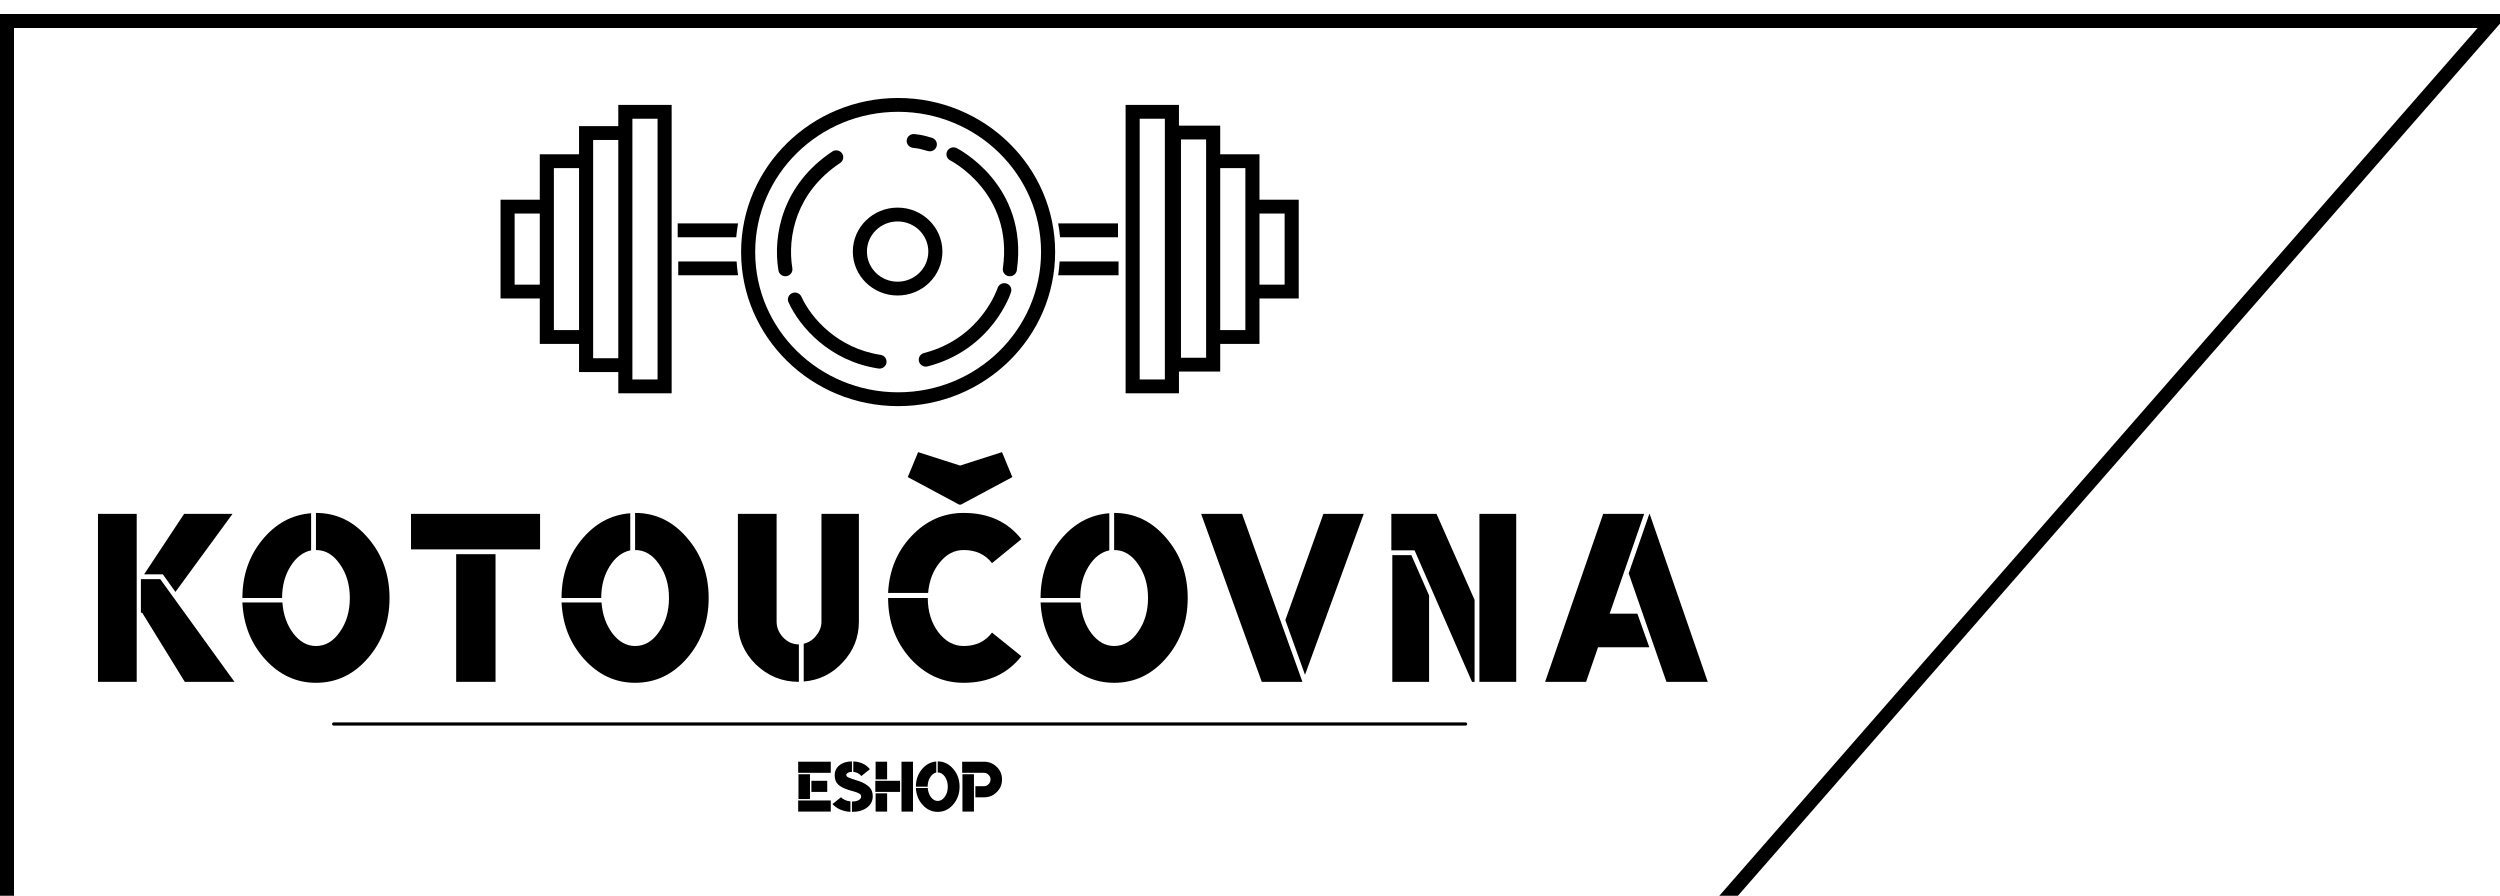 <svg xmlns="http://www.w3.org/2000/svg" fill="none" viewBox="4 3 178.6 64">
<g filter="url(#filter0_d_50_179)">
<path d="M126.822 66H5V4H181L126.822 66Z" fill="white" data-darkreader-inline-fill="" style="--darkreader-inline-fill:#181a1b;"/>
<path d="M126.822 66.5H127.049L127.199 66.329L181.376 4.329L182.101 3.5H181H5H4.5V4V66V66.5H5H126.822Z" stroke="black" data-darkreader-inline-stroke="" style="--darkreader-inline-stroke:#e8e6e3;"/>
</g>
<path d="M69.343 12.58C69.067 12.544 68.814 12.734 68.777 13.004C68.74 13.274 68.934 13.523 69.21 13.559C69.486 13.595 69.598 13.61 69.717 13.636C69.839 13.662 69.972 13.7 70.285 13.79C70.551 13.867 70.831 13.717 70.91 13.456C70.988 13.194 70.835 12.919 70.569 12.842L70.547 12.836C70.262 12.754 70.093 12.705 69.932 12.671C69.768 12.635 69.614 12.615 69.362 12.582L69.343 12.58Z" fill="black" data-darkreader-inline-fill="" style="--darkreader-inline-fill:#e8e6e3;"/>
<path d="M72.346 13.582C72.098 13.458 71.795 13.554 71.668 13.797C71.542 14.04 71.64 14.337 71.887 14.461L71.887 14.461L71.891 14.463L71.894 14.465C71.899 14.467 71.906 14.471 71.915 14.476L71.921 14.479L71.927 14.482C71.957 14.499 72.003 14.525 72.063 14.56C72.183 14.631 72.356 14.741 72.564 14.891C72.98 15.191 73.528 15.648 74.05 16.275C75.089 17.521 76.035 19.441 75.645 22.173C75.606 22.443 75.798 22.693 76.073 22.731C76.349 22.769 76.603 22.58 76.642 22.31C77.078 19.257 76.011 17.067 74.83 15.649C74.242 14.944 73.628 14.432 73.16 14.095C72.926 13.925 72.727 13.8 72.584 13.715C72.513 13.673 72.456 13.641 72.415 13.619C72.395 13.608 72.379 13.599 72.367 13.593L72.361 13.59L72.353 13.586L72.348 13.583L72.346 13.582C72.346 13.582 72.346 13.582 72.117 14.022L72.346 13.582Z" fill="black" data-darkreader-inline-fill="" style="--darkreader-inline-fill:#e8e6e3;"/>
<path d="M64.022 14.642C64.252 14.489 64.312 14.182 64.156 13.956C64 13.731 63.687 13.672 63.457 13.825C59.918 16.177 59.191 19.773 59.611 22.321C59.656 22.59 59.914 22.773 60.188 22.729C60.463 22.686 60.649 22.432 60.605 22.163C60.234 19.912 60.873 16.735 64.022 14.642Z" fill="black" data-darkreader-inline-fill="" style="--darkreader-inline-fill:#e8e6e3;"/>
<path fill-rule="evenodd" clip-rule="evenodd" d="M71.326 20.972C71.326 22.706 69.893 24.111 68.126 24.111C66.358 24.111 64.926 22.706 64.926 20.972C64.926 19.238 66.358 17.832 68.126 17.832C69.893 17.832 71.326 19.238 71.326 20.972ZM70.319 20.972C70.319 22.16 69.337 23.124 68.126 23.124C66.914 23.124 65.933 22.16 65.933 20.972C65.933 19.783 66.914 18.82 68.126 18.82C69.337 18.82 70.319 19.783 70.319 20.972Z" fill="black" data-darkreader-inline-fill="" style="--darkreader-inline-fill:#e8e6e3;"/>
<path d="M61.251 24.192C61.137 23.943 60.84 23.831 60.586 23.943C60.332 24.054 60.218 24.346 60.331 24.595C61.139 26.367 63.275 28.802 66.755 29.327C67.03 29.369 67.287 29.183 67.329 28.914C67.371 28.644 67.183 28.392 66.908 28.351C63.844 27.888 61.954 25.736 61.251 24.192Z" fill="black" data-darkreader-inline-fill="" style="--darkreader-inline-fill:#e8e6e3;"/>
<path d="M76.228 23.87C76.311 23.61 76.163 23.333 75.898 23.252C75.633 23.171 75.351 23.316 75.268 23.575L75.268 23.576L75.267 23.576L75.266 23.58C75.264 23.585 75.261 23.594 75.257 23.605C75.249 23.629 75.236 23.666 75.217 23.714C75.179 23.811 75.119 23.953 75.034 24.13C74.862 24.483 74.59 24.969 74.188 25.488C73.385 26.525 72.071 27.69 70.011 28.22C69.743 28.289 69.582 28.559 69.652 28.823C69.723 29.087 69.998 29.245 70.267 29.175C72.593 28.577 74.084 27.255 74.989 26.086C75.441 25.503 75.748 24.957 75.943 24.554C76.041 24.352 76.111 24.186 76.157 24.068C76.18 24.009 76.197 23.962 76.209 23.928C76.212 23.919 76.215 23.91 76.218 23.903L76.219 23.899L76.221 23.894L76.222 23.889L76.224 23.883L76.226 23.877L76.228 23.873L76.228 23.872L76.228 23.871C76.228 23.871 76.228 23.87 75.748 23.723L76.228 23.87Z" fill="black" data-darkreader-inline-fill="" style="--darkreader-inline-fill:#e8e6e3;"/>
<path fill-rule="evenodd" clip-rule="evenodd" d="M79.379 21.007C79.379 27.086 74.357 32.014 68.162 32.014C61.966 32.014 56.944 27.086 56.944 21.007C56.944 14.928 61.966 10 68.162 10C74.357 10 79.379 14.928 79.379 21.007ZM78.373 21.007C78.373 26.54 73.801 31.026 68.162 31.026C62.522 31.026 57.951 26.54 57.951 21.007C57.951 15.473 62.522 10.988 68.162 10.988C73.801 10.988 78.373 15.473 78.373 21.007Z" fill="black" data-darkreader-inline-fill="" style="--darkreader-inline-fill:#000000;"/>
<path fill-rule="evenodd" clip-rule="evenodd" d="M88.224 31.097H84.413V10.494H88.224V11.976H91.172V14.022H93.977V17.267H96.781V24.323H93.977V27.569H91.172V29.544H88.224V31.097ZM93.977 23.335V18.255H95.774V23.335H93.977ZM92.97 15.01V26.581H91.172V15.01H92.97ZM90.165 12.963H88.368V28.557H90.165V12.963ZM87.217 30.109V11.482H85.419V30.109H87.217Z" fill="black" data-darkreader-inline-fill="" style="--darkreader-inline-fill:#000000;"/>
<path fill-rule="evenodd" clip-rule="evenodd" d="M39.758 24.323V17.267H42.562V14.022H45.367V12.011H48.171V10.494H51.982V31.097H48.171V29.58H45.367V27.569H42.562V24.323H39.758ZM48.171 28.592H46.374V12.999H48.171V28.592ZM50.976 11.482H49.178V30.109H50.976V11.482ZM45.367 26.581V15.01H43.569V26.581H45.367ZM42.562 23.335V18.255H40.765V23.335H42.562Z" fill="black" data-darkreader-inline-fill="" style="--darkreader-inline-fill:#000000;"/>
<path d="M79.595 22.665H83.909V21.677H79.701C79.68 22.011 79.645 22.34 79.595 22.665Z" fill="black" data-darkreader-inline-fill="" style="--darkreader-inline-fill:#e8e6e3;"/>
<path d="M79.729 19.949H83.87V18.961H79.595C79.654 19.285 79.699 19.615 79.729 19.949Z" fill="black" data-darkreader-inline-fill="" style="--darkreader-inline-fill:#e8e6e3;"/>
<path d="M56.623 21.677H52.454V22.665H56.728C56.679 22.34 56.644 22.011 56.623 21.677Z" fill="black" data-darkreader-inline-fill="" style="--darkreader-inline-fill:#e8e6e3;"/>
<path d="M56.728 18.961H52.414V19.949H56.597C56.626 19.615 56.67 19.285 56.728 18.961Z" fill="black" data-darkreader-inline-fill="" style="--darkreader-inline-fill:#e8e6e3;"/>
<path d="M15.449 44.374H14.066V46.774H14.158L17.201 51.711H20.75L15.449 44.374Z" fill="black" data-darkreader-inline-fill="" style="--darkreader-inline-fill:#e8e6e3;"/>
<path d="M11 39.711V51.711H13.766V39.711H11Z" fill="black" data-darkreader-inline-fill="" style="--darkreader-inline-fill:#e8e6e3;"/>
<path d="M15.633 44.031L16.532 45.288L20.612 39.711H17.154L14.296 44.031H15.633Z" fill="black" data-darkreader-inline-fill="" style="--darkreader-inline-fill:#e8e6e3;"/>
<path d="M26.226 42.317V39.666C24.843 39.772 23.675 40.412 22.723 41.586C21.785 42.743 21.317 44.123 21.317 45.722H24.152C24.152 44.854 24.352 44.1 24.751 43.46C25.151 42.82 25.642 42.439 26.226 42.317Z" fill="black" data-darkreader-inline-fill="" style="--darkreader-inline-fill:#e8e6e3;"/>
<path d="M28.992 45.722C28.992 46.667 28.754 47.475 28.278 48.145C27.817 48.816 27.248 49.151 26.572 49.151C25.957 49.151 25.419 48.854 24.959 48.259C24.497 47.65 24.236 46.911 24.175 46.042H21.317C21.393 47.642 21.939 48.998 22.953 50.111C23.967 51.223 25.174 51.779 26.572 51.779C28.032 51.779 29.269 51.193 30.283 50.019C31.313 48.831 31.828 47.398 31.828 45.722C31.828 44.046 31.313 42.614 30.283 41.425C29.269 40.237 28.032 39.643 26.572 39.643V42.294C27.248 42.294 27.817 42.629 28.278 43.3C28.754 43.97 28.992 44.778 28.992 45.722Z" fill="black" data-darkreader-inline-fill="" style="--darkreader-inline-fill:#e8e6e3;"/>
<path d="M39.401 51.711V42.591H36.589V51.711H39.401Z" fill="black" data-darkreader-inline-fill="" style="--darkreader-inline-fill:#e8e6e3;"/>
<path d="M33.362 39.711V42.248H42.582V39.711H33.362Z" fill="black" data-darkreader-inline-fill="" style="--darkreader-inline-fill:#e8e6e3;"/>
<path d="M49.026 42.317V39.666C47.643 39.772 46.475 40.412 45.522 41.586C44.585 42.743 44.116 44.123 44.116 45.722H46.952C46.952 44.854 47.151 44.1 47.551 43.46C47.95 42.82 48.442 42.439 49.026 42.317Z" fill="black" data-darkreader-inline-fill="" style="--darkreader-inline-fill:#e8e6e3;"/>
<path d="M51.792 45.722C51.792 46.667 51.554 47.475 51.078 48.145C50.617 48.816 50.048 49.151 49.372 49.151C48.757 49.151 48.219 48.854 47.758 48.259C47.297 47.65 47.036 46.911 46.974 46.042H44.116C44.193 47.642 44.739 48.998 45.753 50.111C46.767 51.223 47.973 51.779 49.372 51.779C50.832 51.779 52.069 51.193 53.083 50.019C54.112 48.831 54.627 47.398 54.627 45.722C54.627 44.046 54.112 42.614 53.083 41.425C52.069 40.237 50.832 39.643 49.372 39.643V42.294C50.048 42.294 50.617 42.629 51.078 43.3C51.554 43.97 51.792 44.778 51.792 45.722Z" fill="black" data-darkreader-inline-fill="" style="--darkreader-inline-fill:#e8e6e3;"/>
<path d="M57.983 50.453C58.843 51.292 59.873 51.711 61.071 51.711V49.036C60.641 49.036 60.264 48.869 59.942 48.534C59.635 48.198 59.481 47.825 59.481 47.414V39.711H56.715V47.414C56.715 48.602 57.137 49.615 57.983 50.453Z" fill="black" data-darkreader-inline-fill="" style="--darkreader-inline-fill:#e8e6e3;"/>
<path d="M61.417 48.991V51.688C62.523 51.596 63.453 51.139 64.206 50.316C64.975 49.494 65.359 48.526 65.359 47.414V39.711H62.685V47.414C62.685 47.764 62.562 48.092 62.316 48.397C62.086 48.701 61.786 48.899 61.417 48.991Z" fill="black" data-darkreader-inline-fill="" style="--darkreader-inline-fill:#e8e6e3;"/>
<path d="M72.656 39.048L76.321 37.083L75.583 35.3L72.586 36.26L69.59 35.3L68.852 37.083L72.517 39.048H72.656Z" fill="black" data-darkreader-inline-fill="" style="--darkreader-inline-fill:#e8e6e3;"/>
<path d="M71.019 48.145C70.527 47.475 70.281 46.667 70.281 45.722H67.446C67.446 47.398 67.969 48.831 69.014 50.019C70.074 51.193 71.349 51.779 72.84 51.779C74.592 51.779 75.967 51.147 76.966 49.882L74.868 48.191C74.392 48.831 73.716 49.151 72.84 49.151C72.133 49.151 71.526 48.816 71.019 48.145Z" fill="black" data-darkreader-inline-fill="" style="--darkreader-inline-fill:#e8e6e3;"/>
<path d="M72.84 42.294C73.716 42.294 74.392 42.606 74.868 43.231L76.966 41.517C75.983 40.267 74.607 39.643 72.84 39.643C71.395 39.643 70.151 40.199 69.106 41.311C68.076 42.408 67.523 43.757 67.446 45.357H70.304C70.381 44.488 70.658 43.764 71.134 43.185C71.611 42.591 72.179 42.294 72.84 42.294Z" fill="black" data-darkreader-inline-fill="" style="--darkreader-inline-fill:#e8e6e3;"/>
<path d="M83.249 42.317V39.666C81.866 39.772 80.698 40.412 79.745 41.586C78.808 42.743 78.339 44.123 78.339 45.722H81.174C81.174 44.854 81.374 44.1 81.773 43.46C82.173 42.82 82.665 42.439 83.249 42.317Z" fill="black" data-darkreader-inline-fill="" style="--darkreader-inline-fill:#e8e6e3;"/>
<path d="M86.015 45.722C86.015 46.667 85.776 47.475 85.3 48.145C84.839 48.816 84.271 49.151 83.594 49.151C82.98 49.151 82.442 48.854 81.981 48.259C81.52 47.65 81.259 46.911 81.197 46.042H78.339C78.416 47.642 78.961 48.998 79.975 50.111C80.99 51.223 82.196 51.779 83.594 51.779C85.054 51.779 86.291 51.193 87.305 50.019C88.335 48.831 88.85 47.398 88.85 45.722C88.85 44.046 88.335 42.614 87.305 41.425C86.291 40.237 85.054 39.643 83.594 39.643V42.294C84.271 42.294 84.839 42.629 85.3 43.3C85.776 43.97 86.015 44.778 86.015 45.722Z" fill="black" data-darkreader-inline-fill="" style="--darkreader-inline-fill:#e8e6e3;"/>
<path d="M92.735 39.711H89.808L94.141 51.711H97.046L92.735 39.711Z" fill="black" data-darkreader-inline-fill="" style="--darkreader-inline-fill:#e8e6e3;"/>
<path d="M101.425 39.711H98.544L95.824 47.299L97.23 51.208L101.425 39.711Z" fill="black" data-darkreader-inline-fill="" style="--darkreader-inline-fill:#e8e6e3;"/>
<path d="M109.69 39.711V51.711H112.318V39.711H109.69Z" fill="black" data-darkreader-inline-fill="" style="--darkreader-inline-fill:#e8e6e3;"/>
<path d="M104.827 42.66H103.467V51.711H106.094V45.54L104.827 42.66Z" fill="black" data-darkreader-inline-fill="" style="--darkreader-inline-fill:#e8e6e3;"/>
<path d="M109.345 51.711V45.859L106.625 39.711H103.398V42.317H105.057L109.16 51.711H109.345Z" fill="black" data-darkreader-inline-fill="" style="--darkreader-inline-fill:#e8e6e3;"/>
<path d="M121.851 39.711H121.828L120.353 43.962L123.05 51.711H126L121.851 39.711Z" fill="black" data-darkreader-inline-fill="" style="--darkreader-inline-fill:#e8e6e3;"/>
<path d="M117.31 51.711L118.163 49.242H121.828L120.975 46.842H118.993L121.459 39.711H118.532L114.383 51.711H117.31Z" fill="black" data-darkreader-inline-fill="" style="--darkreader-inline-fill:#e8e6e3;"/>
<path d="M27.723 54.723C27.723 54.659 27.775 54.607 27.839 54.607H108.7C108.764 54.607 108.817 54.659 108.817 54.723C108.817 54.787 108.764 54.839 108.7 54.839H27.839C27.775 54.839 27.723 54.787 27.723 54.723Z" fill="black" data-darkreader-inline-fill="" style="--darkreader-inline-fill:#000000;"/>
<path d="M61.043 58.312V60.084H61.864V58.312H61.043Z" fill="black" data-darkreader-inline-fill="" style="--darkreader-inline-fill:#e8e6e3;"/>
<path d="M63.097 58.78H61.967V59.574H63.097V58.78Z" fill="black" data-darkreader-inline-fill="" style="--darkreader-inline-fill:#e8e6e3;"/>
<path d="M63.35 60.185H61.022V60.98H63.35V60.185Z" fill="black" data-darkreader-inline-fill="" style="--darkreader-inline-fill:#e8e6e3;"/>
<path d="M63.35 57.416H61.022V58.21H63.35V57.416Z" fill="black" data-darkreader-inline-fill="" style="--darkreader-inline-fill:#e8e6e3;"/>
<path d="M64.576 58.21C64.653 58.164 64.749 58.142 64.863 58.142V57.395C64.493 57.395 64.195 57.488 63.966 57.673C63.743 57.855 63.631 58.092 63.631 58.386C63.631 58.676 63.715 58.898 63.884 59.052C64.058 59.206 64.288 59.328 64.576 59.418C64.64 59.441 64.731 59.468 64.85 59.5C64.968 59.531 65.057 59.559 65.117 59.581C65.18 59.599 65.247 59.624 65.315 59.656C65.388 59.688 65.441 59.724 65.473 59.764C65.505 59.801 65.521 59.846 65.521 59.9C65.521 60.009 65.459 60.097 65.336 60.165C65.217 60.228 65.059 60.26 64.863 60.26V61C65.311 61 65.669 60.898 65.938 60.694C66.212 60.486 66.349 60.215 66.349 59.88C66.349 59.599 66.262 59.377 66.089 59.215C65.915 59.052 65.687 58.918 65.404 58.814C65.331 58.787 65.24 58.757 65.13 58.726L64.863 58.638C64.795 58.615 64.726 58.59 64.658 58.563C64.589 58.536 64.539 58.506 64.507 58.475C64.475 58.438 64.459 58.4 64.459 58.359C64.459 58.3 64.498 58.251 64.576 58.21Z" fill="black" data-darkreader-inline-fill="" style="--darkreader-inline-fill:#e8e6e3;"/>
<path d="M64.754 61V60.253C64.603 60.24 64.464 60.201 64.336 60.138C64.213 60.075 64.128 60.013 64.083 59.955L63.473 60.437C63.601 60.595 63.782 60.726 64.014 60.83C64.247 60.93 64.493 60.986 64.754 61Z" fill="black" data-darkreader-inline-fill="" style="--darkreader-inline-fill:#e8e6e3;"/>
<path d="M64.959 57.395V58.142C65.206 58.169 65.397 58.269 65.534 58.441L66.144 57.952C65.87 57.608 65.475 57.422 64.959 57.395Z" fill="black" data-darkreader-inline-fill="" style="--darkreader-inline-fill:#e8e6e3;"/>
<path d="M66.554 60.98H67.376V59.676H66.554V60.98Z" fill="black" data-darkreader-inline-fill="" style="--darkreader-inline-fill:#e8e6e3;"/>
<path d="M66.534 59.574H68.3V58.78H66.534V59.574Z" fill="black" data-darkreader-inline-fill="" style="--darkreader-inline-fill:#e8e6e3;"/>
<path d="M66.554 58.678H67.376V57.416H66.554V58.678Z" fill="black" data-darkreader-inline-fill="" style="--darkreader-inline-fill:#e8e6e3;"/>
<path d="M69.225 57.416H68.403V60.98H69.225V57.416Z" fill="black" data-darkreader-inline-fill="" style="--darkreader-inline-fill:#e8e6e3;"/>
<path d="M70.888 58.189V57.402C70.478 57.434 70.131 57.624 69.848 57.972C69.569 58.316 69.43 58.726 69.43 59.201H70.272C70.272 58.943 70.332 58.719 70.45 58.529C70.569 58.339 70.715 58.226 70.888 58.189Z" fill="black" data-darkreader-inline-fill="" style="--darkreader-inline-fill:#e8e6e3;"/>
<path d="M71.71 59.201C71.71 59.482 71.639 59.721 71.498 59.921C71.361 60.12 71.192 60.219 70.991 60.219C70.808 60.219 70.649 60.131 70.512 59.955C70.375 59.773 70.297 59.554 70.279 59.296H69.43C69.453 59.771 69.615 60.174 69.916 60.504C70.217 60.835 70.576 61 70.991 61C71.425 61 71.792 60.826 72.093 60.477C72.399 60.124 72.552 59.699 72.552 59.201C72.552 58.703 72.399 58.278 72.093 57.925C71.792 57.572 71.425 57.395 70.991 57.395V58.183C71.192 58.183 71.361 58.282 71.498 58.481C71.639 58.681 71.71 58.92 71.71 59.201Z" fill="black" data-darkreader-inline-fill="" style="--darkreader-inline-fill:#e8e6e3;"/>
<path d="M72.757 58.312V60.98H73.579V58.312H72.757Z" fill="black" data-darkreader-inline-fill="" style="--darkreader-inline-fill:#e8e6e3;"/>
<path d="M74.764 58.685C74.764 58.816 74.716 58.929 74.62 59.024C74.528 59.12 74.421 59.167 74.298 59.167H73.682V59.961H74.298C74.654 59.961 74.958 59.837 75.209 59.588C75.46 59.339 75.585 59.038 75.585 58.685C75.585 58.332 75.46 58.033 75.209 57.789C74.958 57.54 74.654 57.416 74.298 57.416H72.737V58.21H74.298C74.421 58.21 74.528 58.257 74.62 58.352C74.716 58.443 74.764 58.554 74.764 58.685Z" fill="black" data-darkreader-inline-fill="" style="--darkreader-inline-fill:#e8e6e3;"/>
<defs>
<filter id="filter0_d_50_179" x="0" y="0" width="187.202" height="72" filterUnits="userSpaceOnUse" color-interpolation-filters="sRGB">
<feFlood flood-opacity="0" result="BackgroundImageFix"/>
<feColorMatrix in="SourceAlpha" type="matrix" values="0 0 0 0 0 0 0 0 0 0 0 0 0 0 0 0 0 0 127 0" result="hardAlpha"/>
<feOffset dy="1"/>
<feGaussianBlur stdDeviation="2"/>
<feComposite in2="hardAlpha" operator="out"/>
<feColorMatrix type="matrix" values="0 0 0 0 0 0 0 0 0 0 0 0 0 0 0 0 0 0 0.25 0"/>
<feBlend mode="normal" in2="BackgroundImageFix" result="effect1_dropShadow_50_179"/>
<feBlend mode="normal" in="SourceGraphic" in2="effect1_dropShadow_50_179" result="shape"/>
</filter>
</defs>
</svg>